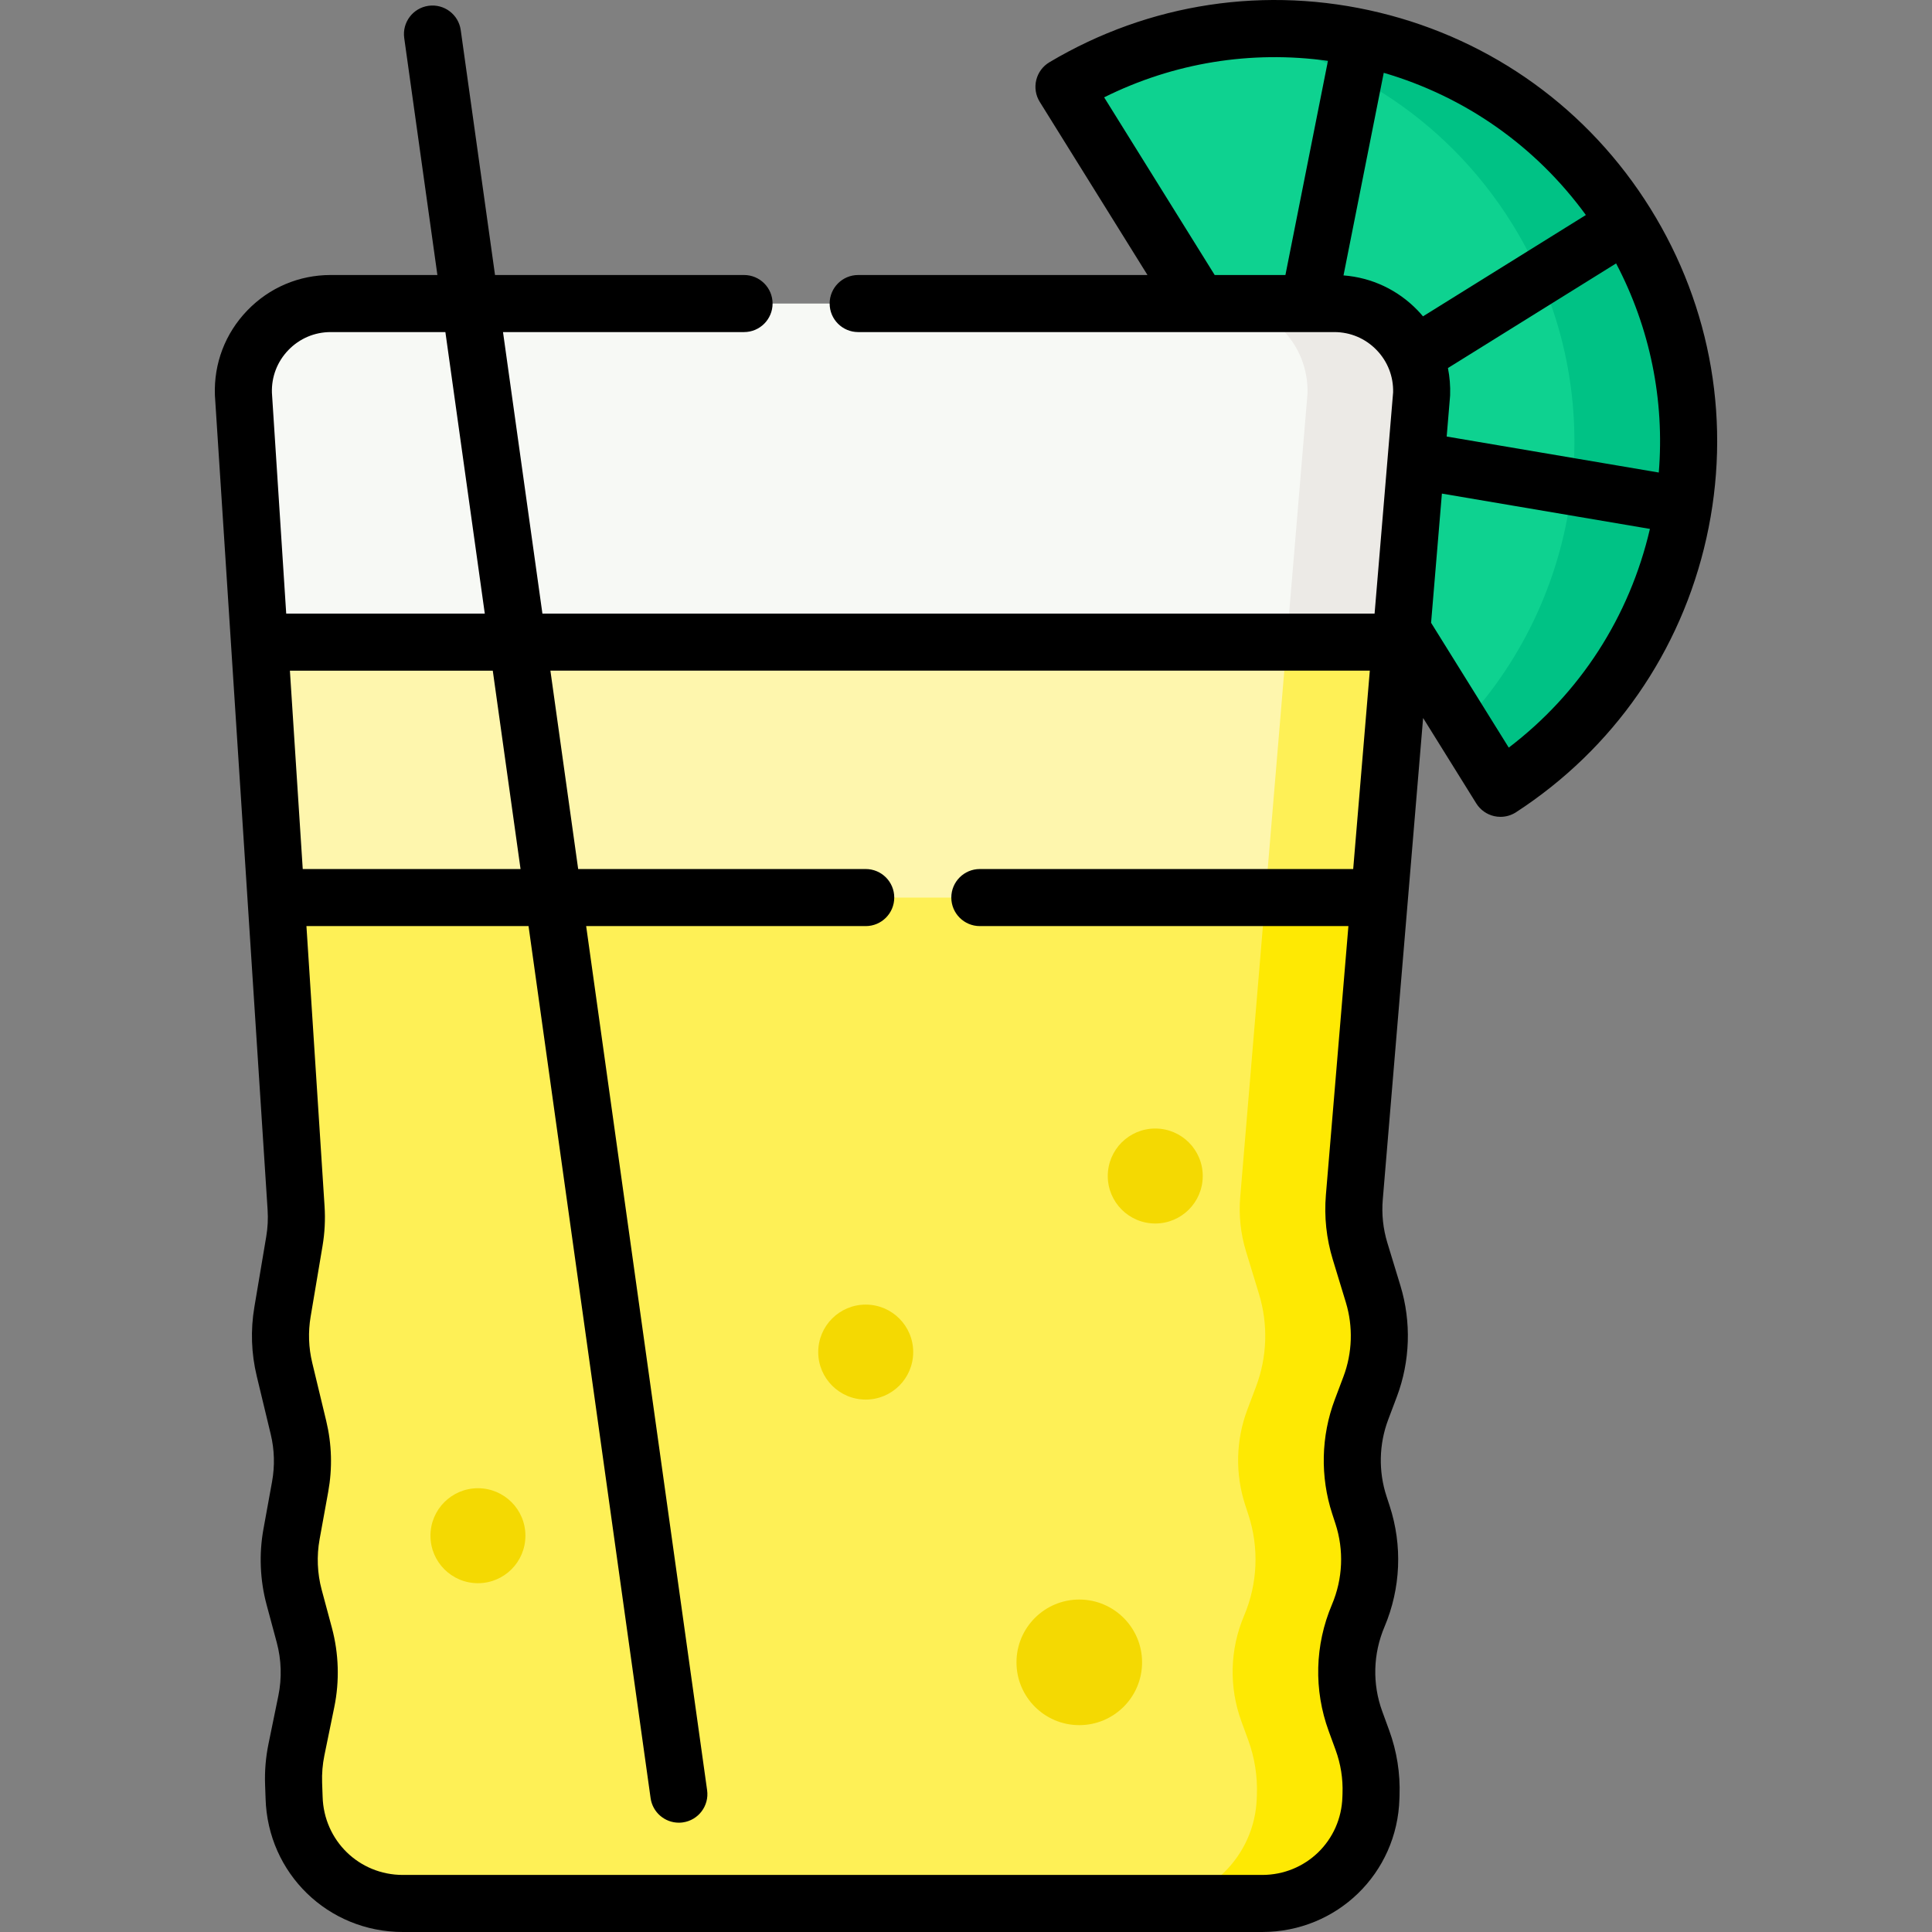 <svg id="Capa_1" enable-background="new 0 0 507.833 507.833" height="512" viewBox="0 0 507.833 507.833" width="512" xmlns="http://www.w3.org/2000/svg"><rect x="0" y="0" width="507.833" height="507.833" fill="#808080" stroke="none"/><g><g><g><path d="m394.406 207.212c49.477-32.155 64.347-98.122 33.032-148.449s-97.065-66.131-147.77-35.949z" fill="#0ed290"/></g></g><g><g><path d="m427.438 58.763c-23.412-37.627-66.072-55.953-107.303-50.194 30.818 4.286 59.577 21.707 77.303 50.194 26.651 42.832 19.844 96.987-13.273 131.991l10.241 16.458c49.478-32.154 64.347-98.122 33.032-148.449z" fill="#00c285"/></g></g><g><g><path d="m331.754 500.333h-225.851c-15.486 0-28.16-12.322-28.596-27.802l-.133-3.671c-.108-3.004.142-6.01.745-8.955l2.602-12.693c1.181-5.764 1.001-11.724-.527-17.406l-2.68-9.967c-1.453-5.405-1.688-11.065-.688-16.571l2.262-12.456c.94-5.174.79-10.488-.441-15.601l-3.671-15.253c-1.192-4.955-1.371-10.099-.524-15.124l3.127-18.565c.485-2.88.635-5.806.446-8.72l-13.842-213.967c-.47-13 9.942-23.795 22.951-23.795h263.79c13.009 0 23.421 10.795 22.951 23.795l-17.683 211.12c-.4 4.779.112 9.59 1.51 14.177l3.431 11.258c2.433 7.984 2.156 16.548-.788 24.358l-2.273 6.029c-3.036 8.052-3.234 16.899-.561 25.079l.838 2.565c2.837 8.68 2.435 18.094-1.13 26.501l-.019.045c-3.742 8.824-3.992 18.74-.701 27.741l1.803 4.932c1.679 4.59 2.451 9.463 2.275 14.347l-.029.796c-.434 15.481-13.108 27.803-28.594 27.803z" fill="#f7f9f5"/></g></g><g><g><path d="m373.675 103.582c.469-13-9.942-23.795-22.951-23.795h-30c13.009 0 23.421 10.795 22.951 23.795l-17.683 211.12c-.4 4.779.112 9.59 1.51 14.177l3.431 11.258c2.433 7.983 2.156 16.548-.788 24.358l-2.273 6.029c-3.036 8.052-3.234 16.899-.561 25.079l.838 2.565c2.837 8.68 2.435 18.094-1.13 26.501l-.019.045c-3.742 8.824-3.992 18.74-.701 27.741l1.803 4.932c1.679 4.59 2.451 9.463 2.275 14.347l-.029.796c-.436 15.479-13.11 27.802-28.596 27.802h30c15.486 0 28.16-12.322 28.596-27.802l.029-.796c.176-4.884-.596-9.757-2.275-14.347l-1.803-4.932c-3.292-9.001-3.041-18.917.701-27.741l.019-.045c3.565-8.407 3.966-17.821 1.13-26.501l-.838-2.565c-2.673-8.18-2.475-17.027.561-25.079l2.273-6.029c2.945-7.81 3.222-16.375.788-24.358l-3.431-11.258c-1.398-4.587-1.911-9.398-1.51-14.177z" fill="#eceae6"/></g></g><g><g><path d="m360.146 364.496c2.945-7.81 3.222-16.374.788-24.358l-3.431-11.258c-1.398-4.587-1.911-9.398-1.511-14.177l12.222-145.917h-300.013l9.625 148.764c.189 2.914.039 5.84-.446 8.72l-3.127 18.565c-.846 5.025-.668 10.17.524 15.124l3.671 15.252c1.231 5.113 1.381 10.427.441 15.601l-2.262 12.456c-1 5.507-.765 11.167.688 16.571l2.68 9.967c1.528 5.682 1.708 11.642.527 17.406l-2.601 12.693c-.604 2.945-.854 5.951-.745 8.955l.133 3.671c.436 15.48 13.11 27.802 28.596 27.802h225.851c15.486 0 28.16-12.322 28.596-27.802l.029-.796c.176-4.885-.596-9.757-2.275-14.347l-1.803-4.932c-3.292-9.002-3.041-18.917.7-27.741l.019-.045c3.565-8.407 3.966-17.821 1.13-26.501l-.838-2.565c-2.673-8.18-2.475-17.027.561-25.079z" fill="#fef056"/></g></g><g><g><path d="m360.146 364.495c2.945-7.81 3.222-16.375.788-24.358l-3.431-11.258c-1.398-4.587-1.911-9.398-1.511-14.177l12.222-145.916h-30l-12.222 145.916c-.4 4.779.112 9.59 1.511 14.177l3.431 11.258c2.433 7.983 2.156 16.548-.788 24.358l-2.273 6.029c-3.036 8.052-3.234 16.899-.561 25.079l.838 2.565c2.837 8.68 2.435 18.094-1.13 26.501l-.019.045c-3.742 8.824-3.992 18.74-.701 27.741l1.803 4.932c1.679 4.59 2.451 9.463 2.275 14.347l-.029.796c-.436 15.479-13.11 27.802-28.596 27.802h30c15.486 0 28.16-12.322 28.596-27.802l.029-.796c.176-4.884-.596-9.757-2.275-14.347l-1.803-4.932c-3.292-9.001-3.041-18.917.701-27.741l.019-.045c3.565-8.407 3.966-17.821 1.13-26.501l-.838-2.565c-2.673-8.18-2.475-17.027.561-25.079z" fill="#fee903"/></g></g><g><g><path d="m362.59 235.927 5.624-67.141h-300.013l4.344 67.141z" fill="#fef6ad"/></g></g><g><g><path d="m338.214 168.786-5.624 67.141h30l5.624-67.141z" fill="#fef056"/></g></g><g><g><circle cx="303.664" cy="309.12" fill="#f4d902" r="12.482"/></g></g><g><g><circle cx="227.556" cy="355.402" fill="#f4d902" r="12.482"/></g></g><g><g><circle cx="125.627" cy="403.667" fill="#f4d902" r="12.482"/></g></g><g><g><circle cx="283.692" cy="436.953" fill="#f4d902" r="16.506"/></g></g><path d="m433.812 54.809c-.002-.003-.003-.006-.005-.009s-.004-.006-.006-.009c-16.175-25.99-41.464-44.273-71.209-51.483-29.705-7.199-60.515-2.561-86.759 13.061-1.731 1.031-2.975 2.714-3.452 4.672-.476 1.958-.145 4.024.919 5.735l28.318 45.511h-76.043c-4.142 0-7.5 3.358-7.5 7.5s3.358 7.5 7.5 7.5h118.435c.01 0 .02.001.03.001.011 0 .022-.001.033-.001h6.65c4.237 0 8.19 1.679 11.131 4.729 2.904 3.011 4.438 6.96 4.33 11.135l-4.869 58.135h-218.74l-10.358-73.999h63.358c4.142 0 7.5-3.358 7.5-7.5s-3.358-7.5-7.5-7.5h-65.458l-9.011-64.374c-.574-4.102-4.362-6.96-8.467-6.388-4.102.574-6.962 4.365-6.388 8.467l8.72 62.294h-28.037c-8.346 0-16.134 3.309-21.928 9.316s-8.819 13.909-8.518 22.25c.002.071.006.142.011.213l13.844 213.968c.151 2.334.031 4.686-.358 6.99l-3.127 18.566c-1.02 6.056-.808 12.154.628 18.125l3.671 15.252c.993 4.124 1.111 8.332.354 12.506l-2.263 12.456c-1.191 6.558-.905 13.425.825 19.859l2.68 9.968c1.218 4.531 1.364 9.355.422 13.952l-2.602 12.693c-.723 3.527-1.023 7.138-.893 10.731l.13 3.611c.554 19.677 16.408 35.091 36.093 35.091h225.851c19.685 0 35.539-15.414 36.091-35.031l.029-.797c.212-5.882-.705-11.667-2.726-17.193l-1.803-4.932c-2.648-7.242-2.449-15.139.581-22.283 4.273-10.077 4.753-21.355 1.354-31.757l-.838-2.567c-2.135-6.533-1.976-13.672.45-20.104l2.273-6.029c3.509-9.309 3.845-19.675.944-29.19l-3.432-11.259c-1.125-3.693-1.533-7.517-1.211-11.364l10.604-126.604 13.969 22.45c1.064 1.71 2.772 2.921 4.739 3.358.539.12 1.085.179 1.629.179 1.439 0 2.861-.415 4.087-1.211 25.609-16.643 43.382-42.235 50.046-72.063 6.672-29.87 1.442-60.634-14.728-86.627zm2.206 69.397-55.752-9.463.882-10.535c.01-.118.017-.237.021-.355.087-2.42-.114-4.8-.573-7.111l44.204-27.504c8.933 17.003 12.776 35.959 11.218 54.968zm-145.79-98.619c18.272-9.106 38.647-12.404 58.825-9.588l-11.177 56.288h-18.59zm62.92 46.803 10.575-53.253c21.479 6.285 39.991 19.346 53.128 37.38l-42.81 26.637c-.446-.528-.904-1.049-1.389-1.552-5.229-5.421-12.083-8.635-19.504-9.212zm-277.346 19.626c2.941-3.049 6.895-4.729 11.132-4.729h30.137l10.358 73.999h-52.197l-3.757-58.07c-.127-4.2 1.407-8.174 4.327-11.2zm.4 84.27h53.326l7.299 52.142h-57.251zm276.926 185.564-2.272 6.029c-3.625 9.615-3.864 20.288-.672 30.054l.838 2.567c2.274 6.958 1.953 14.503-.924 21.288-4.5 10.612-4.799 22.418-.84 33.245l1.803 4.932c1.352 3.697 1.966 7.566 1.824 11.5l-.031.856c-.324 11.502-9.592 20.513-21.099 20.513h-225.852c-11.507 0-20.775-9.01-21.101-20.572l-.132-3.672c-.087-2.404.114-4.819.597-7.178l2.602-12.693c1.409-6.873 1.19-14.085-.631-20.859l-2.68-9.968c-1.158-4.304-1.349-8.897-.552-13.283l2.263-12.456c1.133-6.241.955-12.531-.528-18.696l-3.671-15.252c-.961-3.994-1.103-8.073-.42-12.124l3.126-18.565c.581-3.445.761-6.961.535-10.45l-4.764-73.639h58.38l32.084 229.212c.525 3.75 3.737 6.461 7.418 6.461.346 0 .696-.024 1.049-.073 4.102-.574 6.962-4.365 6.388-8.467l-31.793-227.133h73.483c4.142 0 7.5-3.358 7.5-7.5s-3.358-7.5-7.5-7.5h-75.583l-7.299-52.142h215.384l-4.367 52.142h-98.136c-4.142 0-7.5 3.358-7.5 7.5s3.358 7.5 7.5 7.5h96.879l-5.917 70.649c-.482 5.752.127 11.469 1.81 16.99l3.431 11.259c1.942 6.364 1.717 13.298-.63 19.525zm43.455-165.337-20.417-32.813 2.844-33.957 54.679 9.281c-5.371 23.109-18.405 43.248-37.106 57.489z"/></g></svg>